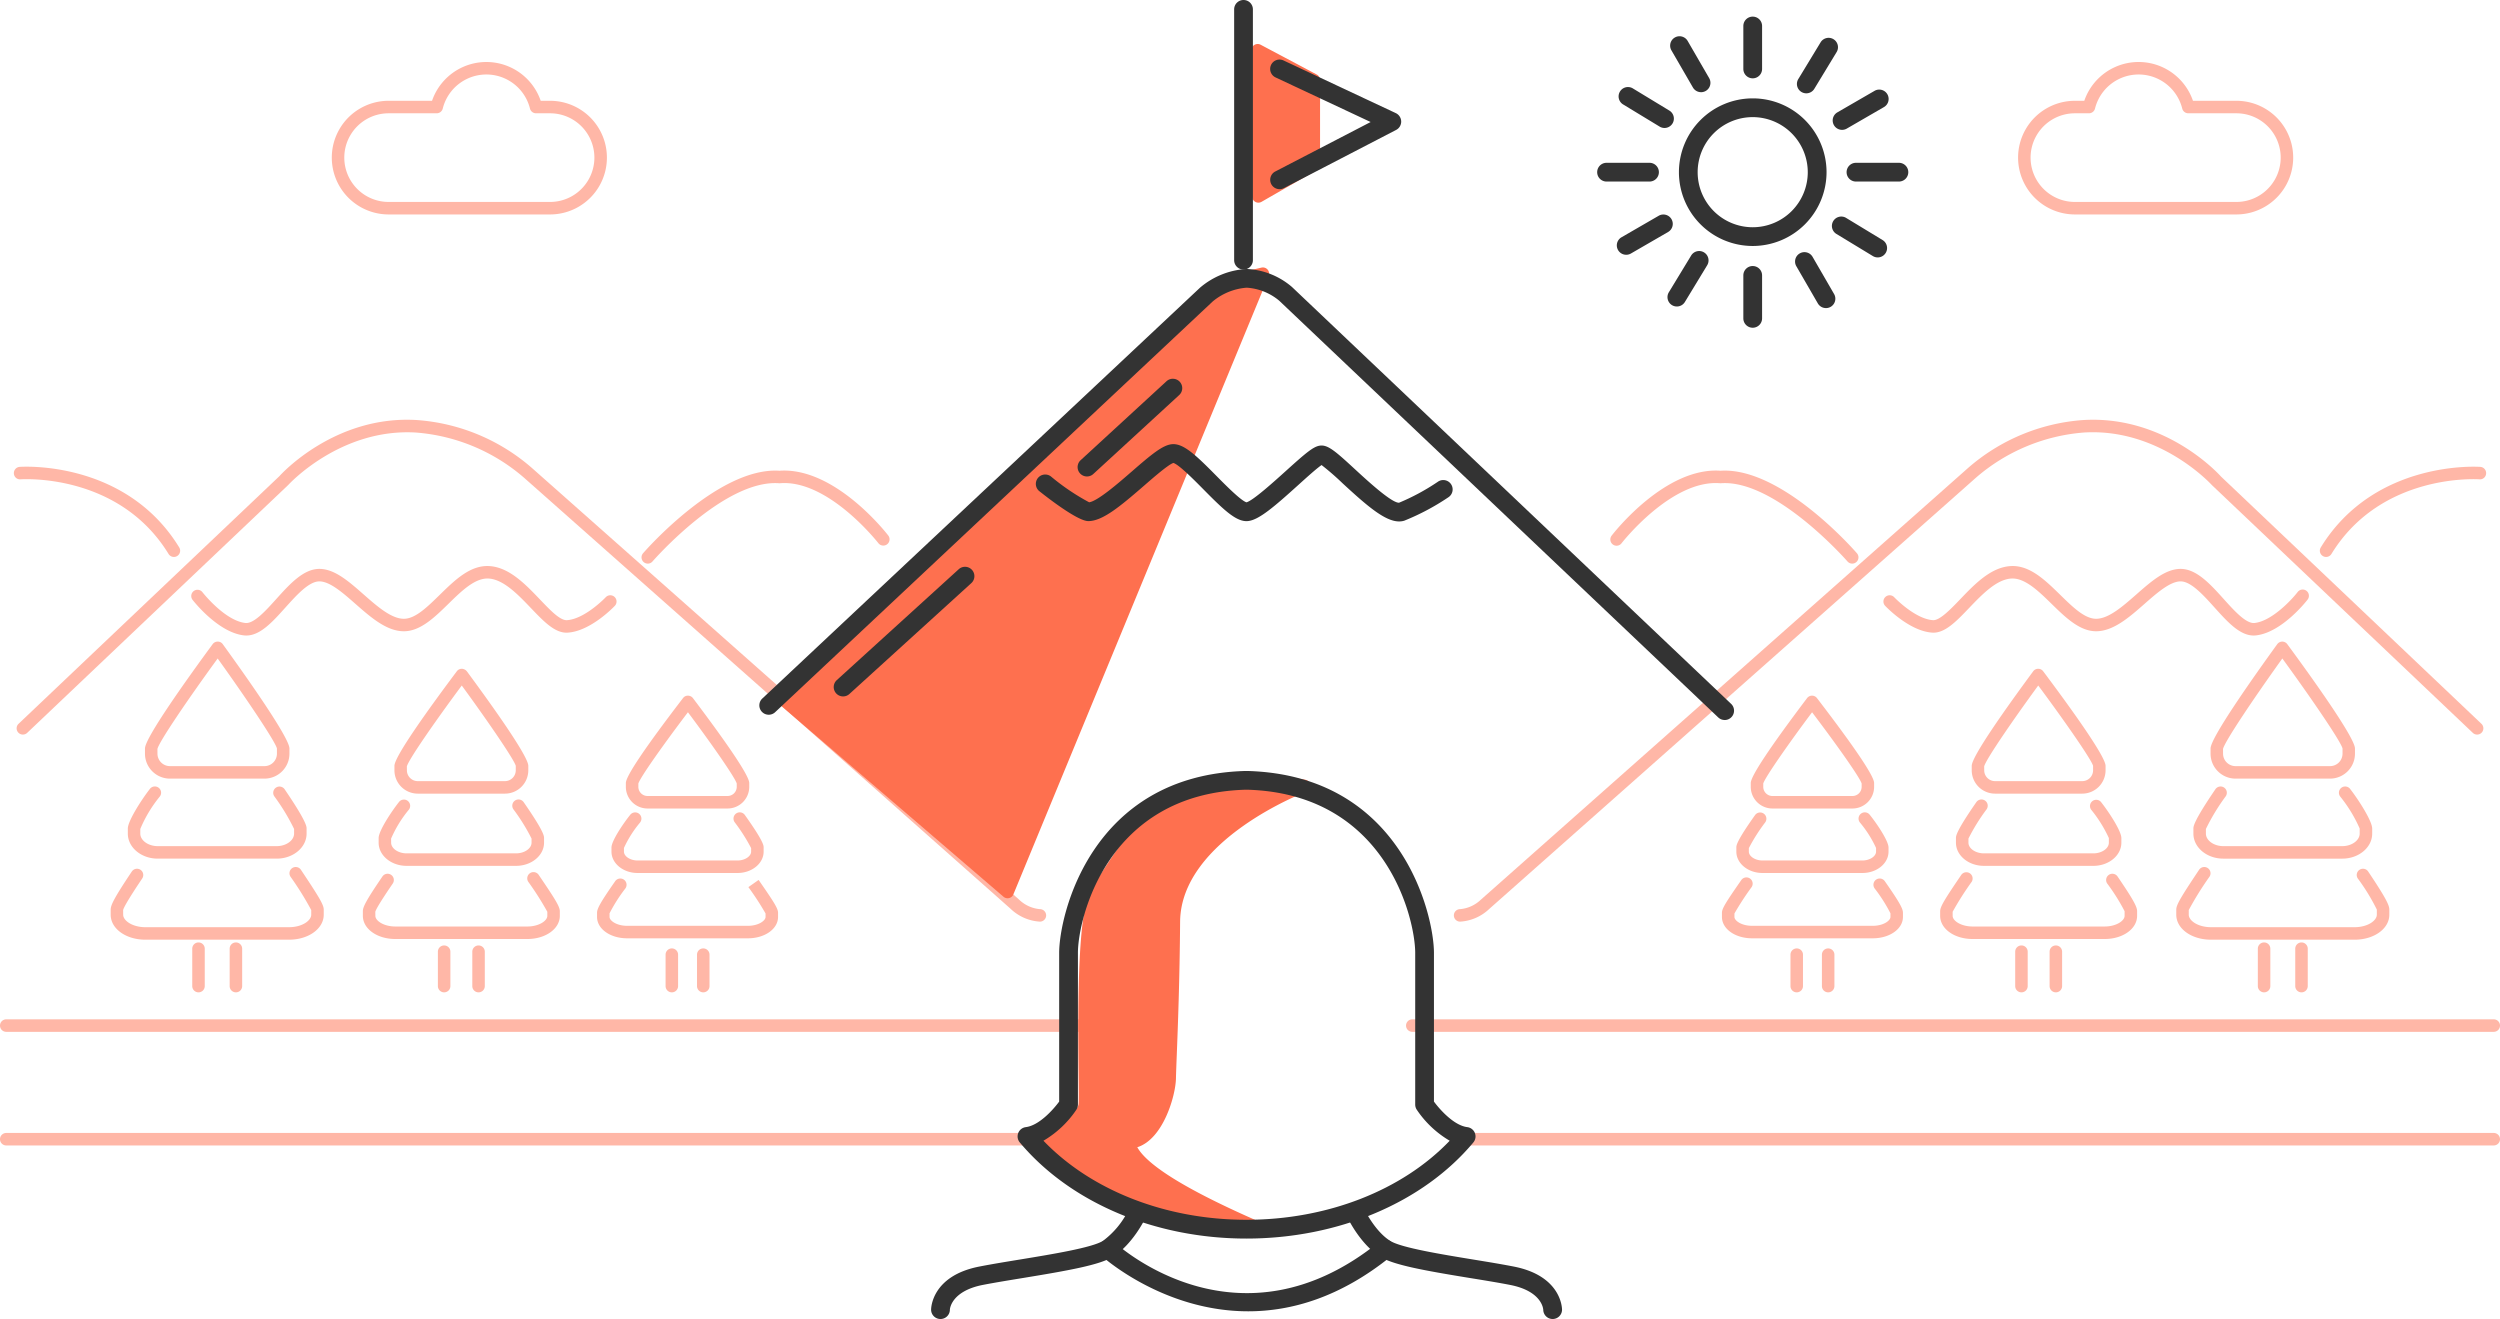 <svg xmlns="http://www.w3.org/2000/svg" width="400" height="211.042" viewBox="0 0 400 211.042">
  <g data-name="Group 6101" transform="translate(0 -9)">
    <g data-name="Group 6100" transform="translate(-10.89 -8.351)">
      <g transform="translate(10.89 27.271)">
        <g data-name="Group 6035">
          <g data-name="Group 6005" transform="translate(0 153.174)">
            <g data-name="Group 6003" transform="translate(0 18.179)">
              <path data-name="Path 6468" d="M177.163,208.956H11.89a1,1,0,0,1,0-2H177.163a1,1,0,0,1,0,2Z" transform="translate(-10.89 -206.956)" fill="#ffb7a7"></path>
            </g>
            <g data-name="Group 6004">
              <path data-name="Path 6469" d="M184.922,190.777H11.89a1,1,0,0,1,0-2H184.922a1,1,0,0,1,0,2Z" transform="translate(-10.89 -188.777)" fill="#ffb7a7"></path>
            </g>
          </g>
          <g data-name="Group 6006" transform="translate(2.661 57.238)">
            <path data-name="Path 6470" d="M177.273,169.938a7.416,7.416,0,0,1-4.7-2.067l-77.77-68.9a29.923,29.923,0,0,0-17.355-7.288c-12.074-.727-20.341,8.28-20.423,8.371L15.239,139.734a1,1,0,1,1-1.377-1.451L55.6,98.656c.3-.343,8.9-9.77,21.976-8.974A31.392,31.392,0,0,1,96.164,97.5l77.782,68.917a5.482,5.482,0,0,0,3.327,1.522,1,1,0,0,1,0,2Z" transform="translate(-13.551 -89.634)" fill="#ffb7a7"></path>
          </g>
          <g data-name="Group 6007" transform="translate(30.593 80.641)">
            <path data-name="Path 6471" d="M50.3,123.177a3.376,3.376,0,0,1-.4-.024c-4.137-.486-8.048-5.489-8.212-5.7a1,1,0,0,1,1.582-1.223c.036.045,3.562,4.55,6.865,4.939,1.354.17,3.265-1.951,4.942-3.814,2.141-2.379,4.354-4.839,6.912-4.839,2.43,0,4.691,1.986,7.084,4.09,2.178,1.913,4.43,3.891,6.44,3.891,1.817,0,3.71-1.849,5.713-3.807,2.456-2.4,4.975-4.892,8.119-4.613,3.1.269,5.668,2.953,7.932,5.321,1.6,1.669,3.2,3.384,4.328,3.323,2.89-.193,6.179-3.643,6.212-3.678a1,1,0,0,1,1.456,1.371c-.156.166-3.859,4.058-7.535,4.3-2.011.141-3.817-1.752-5.906-3.936-2.021-2.112-4.31-4.507-6.661-4.711-2.216-.2-4.412,1.965-6.546,4.051-2.2,2.152-4.48,4.377-7.112,4.377-2.764,0-5.3-2.231-7.759-4.389-2.01-1.766-4.088-3.592-5.765-3.592s-3.664,2.219-5.426,4.176C54.495,120.994,52.53,123.177,50.3,123.177Z" transform="translate(-41.483 -112.054)" fill="#ffb7a7"></path>
          </g>
          <g data-name="Group 6008" transform="translate(53.088)">
            <path data-name="Path 6472" d="M98.9,51.662H73.07a9.092,9.092,0,0,1,0-18.184h6.946a9.192,9.192,0,0,1,17.387,0h1.5a9.092,9.092,0,1,1,0,18.184ZM73.07,35.478a7.092,7.092,0,1,0,0,14.184H98.9a7.092,7.092,0,1,0,0-14.184H96.657a1,1,0,0,1-.97-.757,7.192,7.192,0,0,0-13.956,0,1,1,0,0,1-.969.757Z" transform="translate(-63.978 -27.271)" fill="#ffb7a7"></path>
          </g>
          <g data-name="Group 6009" transform="translate(2.218 64.75)">
            <path data-name="Path 6473" d="M38.716,109.859a1,1,0,0,1-.854-.478C29.872,96.342,14.342,97.43,14.188,97.44a.987.987,0,0,1-1.077-.915,1,1,0,0,1,.914-1.078c.17-.015,16.9-1.218,25.542,12.889a1,1,0,0,1-.33,1.375A.987.987,0,0,1,38.716,109.859Z" transform="translate(-13.108 -95.416)" fill="#ffb7a7"></path>
          </g>
          <g data-name="Group 6010" transform="translate(102.644 65.371)">
            <path data-name="Path 6474" d="M114.534,110.967a1,1,0,0,1-.755-1.655c.492-.566,12.154-13.831,21.813-13.206,8.841-.629,17.075,9.917,17.423,10.369a1,1,0,0,1-1.584,1.221c-.079-.1-8.021-10.229-15.756-9.59a.952.952,0,0,1-.151,0c-8.761-.625-20.121,12.386-20.235,12.517A1,1,0,0,1,114.534,110.967Z" transform="translate(-113.534 -96.079)" fill="#ffb7a7"></path>
          </g>
          <g data-name="Group 6018" transform="translate(17.708 92.734)">
            <g data-name="Group 6014">
              <g data-name="Group 6011" transform="translate(5.487)">
                <path data-name="Path 6475" d="M53.2,150.263H38.085a4,4,0,0,1-4-4v-.818c0-1.709,6.786-11.2,10.832-16.7a1,1,0,0,1,.806-.407.969.969,0,0,1,.81.414c3.984,5.505,10.668,14.993,10.668,16.691v.818A4,4,0,0,1,53.2,150.263Zm-7.484-19.222c-4.688,6.429-9.4,13.345-9.638,14.482l.006.74a2,2,0,0,0,2,2H53.2a2,2,0,0,0,2-2v-.818C54.976,144.387,50.335,137.475,45.717,131.041Z" transform="translate(-34.085 -128.337)" fill="#ffb7a7"></path>
              </g>
              <g data-name="Group 6012" transform="translate(2.744 23.194)">
                <path data-name="Path 6476" d="M55.165,163.065H36.121c-2.636,0-4.779-1.794-4.779-4v-.817c0-1.157,2.045-4.418,3.52-6.327a1,1,0,1,1,1.582,1.223,21.066,21.066,0,0,0-3.107,5.173l0,.748c0,1.084,1.272,2,2.779,2H55.165c1.507,0,2.779-.916,2.779-2v-.749a33.262,33.262,0,0,0-3.165-5.22,1,1,0,0,1,1.653-1.127c3.512,5.153,3.512,5.971,3.512,6.279v.817C59.944,161.271,57.8,163.065,55.165,163.065Zm2.788-4.715Z" transform="translate(-31.342 -151.532)" fill="#ffb7a7"></path>
              </g>
              <g data-name="Group 6013" transform="translate(0 36.053)">
                <path data-name="Path 6477" d="M57.129,176.034H34.157c-3.117,0-5.559-1.757-5.559-4v-.817c0-.692.523-1.823,3.383-6.091a1,1,0,0,1,1.662,1.113c-2.4,3.575-2.982,4.722-3.051,5.054l.006.741c0,.946,1.462,2,3.559,2H57.129c2.1,0,3.559-1.054,3.559-2v-.743a49.914,49.914,0,0,0-3.324-5.346,1,1,0,0,1,1.664-1.109c2.88,4.32,3.66,5.6,3.66,6.381v.817C62.688,174.277,60.246,176.034,57.129,176.034Z" transform="translate(-28.598 -164.39)" fill="#ffb7a7"></path>
              </g>
            </g>
            <g data-name="Group 6017" transform="translate(13.052 48.136)">
              <g data-name="Group 6015">
                <path data-name="Path 6478" d="M42.65,184.459a1,1,0,0,1-1-1v-5.986a1,1,0,0,1,2,0v5.986A1,1,0,0,1,42.65,184.459Z" transform="translate(-41.65 -176.473)" fill="#ffb7a7"></path>
              </g>
              <g data-name="Group 6016" transform="translate(5.986)">
                <path data-name="Path 6479" d="M48.636,184.459a1,1,0,0,1-1-1v-5.986a1,1,0,0,1,2,0v5.986A1,1,0,0,1,48.636,184.459Z" transform="translate(-47.636 -176.473)" fill="#ffb7a7"></path>
              </g>
            </g>
          </g>
          <g data-name="Group 6026" transform="translate(58.058 97.083)">
            <g data-name="Group 6022">
              <g data-name="Group 6019" transform="translate(5.047)">
                <path data-name="Path 6480" d="M91.656,152.665h-13.9A3.738,3.738,0,0,1,74,148.958v-.737c0-1.495,5.429-9.056,9.982-15.135a1,1,0,0,1,.8-.4,1.12,1.12,0,0,1,.805.406c4.485,6.081,9.832,13.642,9.832,15.129v.737A3.738,3.738,0,0,1,91.656,152.665Zm-6.884-17.3c-4.261,5.739-8.541,11.9-8.785,12.95l.008.642a1.736,1.736,0,0,0,1.759,1.707h13.9a1.736,1.736,0,0,0,1.759-1.707v-.737C93.184,147.265,88.971,141.109,84.772,135.366Z" transform="translate(-73.995 -132.686)" fill="#ffb7a7"></path>
              </g>
              <g data-name="Group 6020" transform="translate(2.524 20.93)">
                <path data-name="Path 6481" d="M93.463,164.22H75.947c-2.468,0-4.475-1.663-4.475-3.708v-.738c0-1.116,1.945-4.107,3.26-5.777a1,1,0,0,1,1.571,1.238,19.224,19.224,0,0,0-2.838,4.624l.007.653c0,.926,1.133,1.708,2.475,1.708H93.463c1.342,0,2.475-.782,2.475-1.708v-.658a30.934,30.934,0,0,0-2.892-4.667,1,1,0,1,1,1.642-1.141c3.25,4.678,3.25,5.414,3.25,5.728v.738C97.938,162.557,95.931,164.22,93.463,164.22Zm2.487-4.326Z" transform="translate(-71.472 -153.616)" fill="#ffb7a7"></path>
              </g>
              <g data-name="Group 6021" transform="translate(0 32.534)">
                <path data-name="Path 6482" d="M95.268,175.924H74.142c-2.913,0-5.194-1.629-5.194-3.708v-.737c0-.661.469-1.662,3.131-5.559a1,1,0,1,1,1.652,1.129c-2.177,3.186-2.719,4.219-2.791,4.522l.008.645c0,.806,1.365,1.708,3.194,1.708H95.268c1.829,0,3.194-.9,3.194-1.708v-.651a47.856,47.856,0,0,0-3.039-4.782,1,1,0,0,1,1.654-1.125c2.663,3.918,3.385,5.084,3.385,5.821v.737C100.462,174.295,98.181,175.924,95.268,175.924Z" transform="translate(-68.948 -165.22)" fill="#ffb7a7"></path>
              </g>
            </g>
            <g data-name="Group 6025" transform="translate(12.004 44.268)">
              <g data-name="Group 6023">
                <path data-name="Path 6483" d="M81.952,184.459a1,1,0,0,1-1-1v-5.505a1,1,0,1,1,2,0v5.505A1,1,0,0,1,81.952,184.459Z" transform="translate(-80.952 -176.954)" fill="#ffb7a7"></path>
              </g>
              <g data-name="Group 6024" transform="translate(5.506)">
                <path data-name="Path 6484" d="M87.458,184.459a1,1,0,0,1-1-1v-5.505a1,1,0,1,1,2,0v5.505A1,1,0,0,1,87.458,184.459Z" transform="translate(-86.458 -176.954)" fill="#ffb7a7"></path>
              </g>
            </g>
          </g>
          <g data-name="Group 6034" transform="translate(95.527 101.386)">
            <g data-name="Group 6030">
              <g data-name="Group 6027" transform="translate(4.61)">
                <path data-name="Path 6485" d="M127.248,155.044h-12.7a3.474,3.474,0,0,1-3.521-3.417v-.658c0-1.1,3.076-5.672,9.144-13.588a.948.948,0,0,1,.8-.392,1,1,0,0,1,.794.4c5.975,7.919,9.005,12.489,9.005,13.582v.658A3.474,3.474,0,0,1,127.248,155.044Zm-14.221-4v.581a1.473,1.473,0,0,0,1.521,1.417h12.7a1.473,1.473,0,0,0,1.52-1.417v-.583c-.328-1.051-4.073-6.4-7.809-11.4C117.167,144.642,113.364,149.988,113.027,151.046Zm-.011.039Zm15.763,0Z" transform="translate(-111.027 -136.989)" fill="#ffb7a7"></path>
              </g>
              <g data-name="Group 6028" transform="translate(2.306 18.69)">
                <path data-name="Path 6486" d="M128.9,165.361h-16c-2.3,0-4.174-1.533-4.174-3.417v-.659c0-1.028,1.792-3.73,3-5.233a1,1,0,1,1,1.556,1.256,17.879,17.879,0,0,0-2.56,4.046v.59c0,.755,1.016,1.417,2.174,1.417h16c1.159,0,2.175-.662,2.175-1.417v-.564a28.846,28.846,0,0,0-2.62-4.12,1,1,0,1,1,1.629-1.159c2.991,4.2,2.991,4.866,2.991,5.184v.659C133.073,163.828,131.2,165.361,128.9,165.361Zm2.19-3.936Z" transform="translate(-108.723 -155.679)" fill="#ffb7a7"></path>
              </g>
              <g data-name="Group 6029" transform="translate(0 29.288)">
                <path data-name="Path 6487" d="M130.548,175.813h-19.3c-2.709,0-4.831-1.5-4.831-3.417v-.66c0-.628.416-1.5,2.882-5.032a1,1,0,1,1,1.638,1.145,25.51,25.51,0,0,0-2.52,3.964v.583c0,.578,1.1,1.417,2.831,1.417h19.3c1.728,0,2.831-.839,2.831-1.417v-.558a44.4,44.4,0,0,0-2.748-4.217l1.636-1.15c2.488,3.583,3.112,4.574,3.112,5.265v.66C135.379,174.312,133.257,175.813,130.548,175.813Zm2.848-3.924Zm-24.99-.038Z" transform="translate(-106.417 -166.276)" fill="#ffb7a7"></path>
              </g>
            </g>
            <g data-name="Group 6033" transform="translate(10.967 40.441)">
              <g data-name="Group 6031">
                <path data-name="Path 6488" d="M118.384,184.459a1,1,0,0,1-1-1V178.43a1,1,0,0,1,2,0v5.029A1,1,0,0,1,118.384,184.459Z" transform="translate(-117.384 -177.43)" fill="#ffb7a7"></path>
              </g>
              <g data-name="Group 6032" transform="translate(5.028)">
                <path data-name="Path 6489" d="M123.412,184.459a1,1,0,0,1-1-1V178.43a1,1,0,0,1,2,0v5.029A1,1,0,0,1,123.412,184.459Z" transform="translate(-122.412 -177.43)" fill="#ffb7a7"></path>
              </g>
            </g>
          </g>
        </g>
        <g data-name="Group 6068" transform="translate(224.967)">
          <g data-name="Group 6038" transform="translate(0 153.174)">
            <g data-name="Group 6036" transform="translate(7.76 18.179)">
              <path data-name="Path 6490" d="M425.682,208.956H260.409a1,1,0,0,1,0-2H425.682a1,1,0,0,1,0,2Z" transform="translate(-259.409 -206.956)" fill="#ffb7a7"></path>
            </g>
            <g data-name="Group 6037">
              <path data-name="Path 6491" d="M425.682,190.777H252.649a1,1,0,0,1,0-2H425.682a1,1,0,0,1,0,2Z" transform="translate(-251.649 -188.777)" fill="#ffb7a7"></path>
            </g>
          </g>
          <g data-name="Group 6039" transform="translate(7.649 57.238)">
            <path data-name="Path 6492" d="M260.3,169.938a1,1,0,0,1,0-2,5.461,5.461,0,0,0,3.284-1.481L341.44,97.469A31.384,31.384,0,0,1,360,89.682c13.106-.795,21.675,8.631,22.033,9.032l41.677,39.569a1,1,0,1,1-1.377,1.451L380.6,100.106c-.139-.148-8.393-9.166-20.479-8.428A29.91,29.91,0,0,0,342.8,98.937l-77.846,68.975A7.378,7.378,0,0,1,260.3,169.938Z" transform="translate(-259.298 -89.634)" fill="#ffb7a7"></path>
          </g>
          <g data-name="Group 6040" transform="translate(76.375 80.641)">
            <path data-name="Path 6493" d="M387.269,123.177c-2.227,0-4.192-2.183-6.265-4.487-1.762-1.958-3.759-4.176-5.425-4.176s-3.755,1.826-5.765,3.592c-2.456,2.158-5,4.389-7.758,4.389-2.633,0-4.911-2.225-7.113-4.377-2.133-2.086-4.345-4.246-6.546-4.051-2.351.2-4.64,2.6-6.661,4.71-2.089,2.185-3.914,4.078-5.907,3.937-3.676-.244-7.378-4.136-7.534-4.3a1,1,0,0,1,1.456-1.371c.033.035,3.322,3.485,6.211,3.678,1.059.057,2.732-1.654,4.329-3.324,2.265-2.367,4.831-5.051,7.933-5.32,3.131-.279,5.661,2.212,8.118,4.613,2,1.958,3.9,3.807,5.714,3.807,2.008,0,4.26-1.978,6.438-3.891,2.394-2.1,4.655-4.09,7.085-4.09,2.557,0,4.771,2.46,6.911,4.838,1.678,1.864,3.589,3.987,4.944,3.815,2.749-.323,5.886-3.675,6.863-4.938a1,1,0,1,1,1.582,1.222c-.164.213-4.073,5.216-8.211,5.7A3.363,3.363,0,0,1,387.269,123.177Z" transform="translate(-328.024 -112.054)" fill="#ffb7a7"></path>
          </g>
          <g data-name="Group 6041" transform="translate(97.927)">
            <path data-name="Path 6494" d="M384.5,51.662H358.668a9.092,9.092,0,1,1,0-18.184h1.5a9.192,9.192,0,0,1,17.388,0H384.5a9.092,9.092,0,1,1,0,18.184ZM358.668,35.478a7.092,7.092,0,1,0,0,14.184H384.5a7.092,7.092,0,1,0,0-14.184h-7.692a1,1,0,0,1-.969-.757,7.192,7.192,0,0,0-13.956,0,1,1,0,0,1-.97.757Z" transform="translate(-349.576 -27.271)" fill="#ffb7a7"></path>
          </g>
          <g data-name="Group 6042" transform="translate(146.208 64.751)">
            <path data-name="Path 6495" d="M398.856,109.859a.987.987,0,0,1-.521-.148,1,1,0,0,1-.33-1.375c8.644-14.1,25.374-12.9,25.542-12.889a1,1,0,0,1,.914,1.078.988.988,0,0,1-1.077.915c-.154-.011-15.684-1.1-23.674,11.941A1,1,0,0,1,398.856,109.859Z" transform="translate(-397.857 -95.417)" fill="#ffb7a7"></path>
          </g>
          <g data-name="Group 6043" transform="translate(32.701 65.37)">
            <path data-name="Path 6496" d="M323.038,110.967a1,1,0,0,1-.755-.343c-.114-.132-11.534-13.137-20.235-12.518a.952.952,0,0,1-.151,0c-7.754-.631-15.677,9.487-15.755,9.589a1,1,0,1,1-1.584-1.22c.347-.452,8.582-11,17.422-10.369,9.7-.618,21.321,12.64,21.813,13.206a1,1,0,0,1-.755,1.655Z" transform="translate(-284.35 -96.079)" fill="#ffb7a7"></path>
          </g>
          <g data-name="Group 6051" transform="translate(123.235 92.737)">
            <g data-name="Group 6047">
              <g data-name="Group 6044" transform="translate(5.487)">
                <path data-name="Path 6497" d="M399.487,150.263H384.371a4,4,0,0,1-4-4v-.818c0-1.7,6.685-11.186,10.668-16.691a1,1,0,0,1,.807-.414h0a1,1,0,0,1,.8.407c4.046,5.5,10.832,14.989,10.832,16.7v.818A4,4,0,0,1,399.487,150.263Zm-7.632-19.222c-4.618,6.434-9.258,13.35-9.49,14.481l.006.741a2,2,0,0,0,2,2h15.116a2,2,0,0,0,2-2v-.818C401.256,144.382,396.543,137.47,391.855,131.041Z" transform="translate(-380.371 -128.34)" fill="#ffb7a7"></path>
              </g>
              <g data-name="Group 6045" transform="translate(2.743 23.192)">
                <path data-name="Path 6498" d="M401.451,163.065H382.407c-2.636,0-4.78-1.794-4.78-4v-.817c0-.309,0-1.127,3.514-6.279a1,1,0,1,1,1.652,1.127,33.211,33.211,0,0,0-3.166,5.22v.749c0,1.084,1.273,2,2.78,2h19.044c1.507,0,2.779-.916,2.779-2v-.817a22.4,22.4,0,0,0-3.1-5.1,1,1,0,1,1,1.582-1.223c1.475,1.909,3.52,5.17,3.52,6.327v.817C406.23,161.271,404.087,163.065,401.451,163.065Zm-21.833-4.715Z" transform="translate(-377.627 -151.532)" fill="#ffb7a7"></path>
              </g>
              <g data-name="Group 6046" transform="translate(0 36.05)">
                <path data-name="Path 6499" d="M403.415,176.034H380.443c-3.117,0-5.559-1.757-5.559-4v-.817c0-.78.78-2.061,3.66-6.381a1,1,0,0,1,1.664,1.109,50.248,50.248,0,0,0-3.324,5.346v.743c0,.946,1.462,2,3.559,2h22.972c2.1,0,3.56-1.054,3.56-2v-.817a32.392,32.392,0,0,0-3.046-4.978,1,1,0,0,1,1.662-1.113c2.86,4.27,3.384,5.4,3.384,6.091v.817C408.975,174.277,406.532,176.034,403.415,176.034Z" transform="translate(-374.884 -164.39)" fill="#ffb7a7"></path>
              </g>
            </g>
            <g data-name="Group 6050" transform="translate(13.052 48.133)">
              <g data-name="Group 6048" transform="translate(5.986)">
                <path data-name="Path 6500" d="M394.922,184.459a1,1,0,0,1-1-1v-5.986a1,1,0,0,1,2,0v5.986A1,1,0,0,1,394.922,184.459Z" transform="translate(-393.922 -176.473)" fill="#ffb7a7"></path>
              </g>
              <g data-name="Group 6049">
                <path data-name="Path 6501" d="M388.936,184.459a1,1,0,0,1-1-1v-5.986a1,1,0,0,1,2,0v5.986A1,1,0,0,1,388.936,184.459Z" transform="translate(-387.936 -176.473)" fill="#ffb7a7"></path>
              </g>
            </g>
          </g>
          <g data-name="Group 6059" transform="translate(85.461 97.083)">
            <g data-name="Group 6055">
              <g data-name="Group 6052" transform="translate(5.046)">
                <path data-name="Path 6502" d="M359.818,152.665h-13.9a3.738,3.738,0,0,1-3.76-3.707v-.737c0-1.487,5.348-9.048,9.833-15.129a1,1,0,0,1,.8-.406h0a1,1,0,0,1,.8.4c4.553,6.079,9.982,13.64,9.982,15.135v.737A3.737,3.737,0,0,1,359.818,152.665Zm-7.018-17.3c-4.2,5.743-8.413,11.9-8.652,12.948l.008.644a1.736,1.736,0,0,0,1.76,1.707h13.9a1.736,1.736,0,0,0,1.759-1.707v-.737C361.341,147.262,357.061,141.1,352.8,135.366Z" transform="translate(-342.156 -132.686)" fill="#ffb7a7"></path>
              </g>
              <g data-name="Group 6053" transform="translate(2.524 20.929)">
                <path data-name="Path 6503" d="M361.624,164.22H344.109c-2.467,0-4.475-1.663-4.475-3.708v-.738c0-.314,0-1.05,3.25-5.728a1,1,0,1,1,1.642,1.141,31.032,31.032,0,0,0-2.892,4.667v.658c0,.926,1.134,1.708,2.475,1.708h17.515c1.343,0,2.477-.782,2.477-1.708v-.738a21.066,21.066,0,0,0-2.832-4.539A1,1,0,0,1,362.84,154c1.315,1.67,3.261,4.661,3.261,5.777v.738C366.1,162.557,364.093,164.22,361.624,164.22Zm-20-4.326Z" transform="translate(-339.634 -153.615)" fill="#ffb7a7"></path>
              </g>
              <g data-name="Group 6054" transform="translate(0 32.535)">
                <path data-name="Path 6504" d="M363.431,175.924H342.3c-2.912,0-5.194-1.629-5.194-3.708v-.737c0-.736.721-1.9,3.384-5.82a1,1,0,0,1,1.654,1.123,48.071,48.071,0,0,0-3.038,4.783v.651c0,.806,1.366,1.708,3.194,1.708h21.127c1.827,0,3.192-.9,3.192-1.708v-.737a31.784,31.784,0,0,0-2.782-4.43,1,1,0,1,1,1.652-1.129c2.661,3.9,3.13,4.9,3.13,5.559v.737C368.623,174.295,366.342,175.924,363.431,175.924ZM339.1,171.608Z" transform="translate(-337.11 -165.221)" fill="#ffb7a7"></path>
              </g>
            </g>
            <g data-name="Group 6058" transform="translate(12.004 44.268)">
              <g data-name="Group 6056" transform="translate(5.505)">
                <path data-name="Path 6505" d="M355.619,184.459a1,1,0,0,1-1-1v-5.505a1,1,0,1,1,2,0v5.505A1,1,0,0,1,355.619,184.459Z" transform="translate(-354.619 -176.954)" fill="#ffb7a7"></path>
              </g>
              <g data-name="Group 6057">
                <path data-name="Path 6506" d="M350.114,184.459a1,1,0,0,1-1-1v-5.505a1,1,0,1,1,2,0v5.505A1,1,0,0,1,350.114,184.459Z" transform="translate(-349.114 -176.954)" fill="#ffb7a7"></path>
              </g>
            </g>
          </g>
          <g data-name="Group 6067" transform="translate(50.544 101.386)">
            <g data-name="Group 6063">
              <g data-name="Group 6060" transform="translate(4.611)">
                <path data-name="Path 6507" d="M323.024,155.044h-12.7a3.474,3.474,0,0,1-3.52-3.417v-.658c0-1.093,3.03-5.663,9.006-13.582a1,1,0,0,1,.793-.4h0a1,1,0,0,1,.794.392c6.068,7.916,9.144,12.488,9.144,13.588v.658A3.474,3.474,0,0,1,323.024,155.044Zm-14.22-4v.583a1.473,1.473,0,0,0,1.52,1.417h12.7a1.473,1.473,0,0,0,1.521-1.417v-.581c-.337-1.058-4.14-6.4-7.932-11.4C312.877,144.646,309.132,149.993,308.8,151.044Zm15.753.041Zm-15.764,0Z" transform="translate(-306.804 -136.989)" fill="#ffb7a7"></path>
              </g>
              <g data-name="Group 6061" transform="translate(2.305 18.689)">
                <path data-name="Path 6508" d="M324.674,165.361h-16c-2.3,0-4.176-1.533-4.176-3.417v-.659c0-.317,0-.977,2.99-5.184a1,1,0,1,1,1.631,1.158,28.519,28.519,0,0,0-2.621,4.121v.564c0,.755,1.017,1.417,2.176,1.417h16c1.159,0,2.176-.662,2.176-1.417v-.59a17.964,17.964,0,0,0-2.561-4.047,1,1,0,1,1,1.557-1.254c1.212,1.5,3,4.206,3,5.232v.659C328.85,163.828,326.977,165.361,324.674,165.361Zm-18.191-3.936Zm20.375-.037h0Z" transform="translate(-304.498 -155.678)" fill="#ffb7a7"></path>
              </g>
              <g data-name="Group 6062" transform="translate(0 29.051)">
                <path data-name="Path 6509" d="M326.324,175.813h-19.3c-2.709,0-4.831-1.5-4.831-3.417v-.66c0-.694.626-1.687,3.113-5.265a1,1,0,0,1,1.642,1.14,44.924,44.924,0,0,0-2.755,4.227v.558c0,.578,1.1,1.417,2.831,1.417h19.3c1.728,0,2.83-.839,2.83-1.417v-.583a25.055,25.055,0,0,0-2.519-3.964,1,1,0,1,1,1.638-1.145c2.451,3.505,2.881,4.416,2.881,5.032v.66C331.154,174.312,329.032,175.813,326.324,175.813Zm-22.148-3.925Zm24.989-.038h0Z" transform="translate(-302.193 -166.04)" fill="#ffb7a7"></path>
              </g>
            </g>
            <g data-name="Group 6066" transform="translate(10.966 40.441)">
              <g data-name="Group 6064" transform="translate(5.029)">
                <path data-name="Path 6510" d="M319.188,184.459a1,1,0,0,1-1-1V178.43a1,1,0,0,1,2,0v5.029A1,1,0,0,1,319.188,184.459Z" transform="translate(-318.188 -177.43)" fill="#ffb7a7"></path>
              </g>
              <g data-name="Group 6065">
                <path data-name="Path 6511" d="M314.159,184.459a1,1,0,0,1-1-1V178.43a1,1,0,0,1,2,0v5.029A1,1,0,0,1,314.159,184.459Z" transform="translate(-313.159 -177.43)" fill="#ffb7a7"></path>
              </g>
            </g>
          </g>
        </g>
      </g>
      <g transform="translate(135.467 24.391)">
        <g data-name="Group 6069">
          <path data-name="Path 6512" d="M219.991,63.816a1,1,0,0,0-.99-.325l-3.547.831a1.009,1.009,0,0,0-.451.24l-72.938,67.505a1,1,0,0,0,.029,1.494l35.636,30.593a1,1,0,0,0,.652.242.969.969,0,0,0,.232-.028,1,1,0,0,0,.692-.591l40.847-98.931A1,1,0,0,0,219.991,63.816Z" transform="translate(-141.745 -27.713)" fill="#fe704f"></path>
          <path data-name="Path 6513" d="M227.846,29.274l-8.979-4.767a1,1,0,0,0-1.469.889l.111,23.389a1,1,0,0,0,1.5.861l8.868-5.1a1,1,0,0,0,.5-.866V30.157A1,1,0,0,0,227.846,29.274Z" transform="translate(-141.745 -24.391)" fill="#fe704f"></path>
          <path data-name="Path 6514" d="M226,150.438c-.371-.063-9.175-1.567-16.715.5-8.618,3.3-11.453,7.636-16.15,14.814l-1.259,1.918c-2.228,3.375-2.271,17.122-2.136,29.743.027,2.452.047,4.389,0,4.913-.12,1.316-3.381,3.328-5.547,4.274a1,1,0,0,0-.3,1.629c.35.346,8.666,8.511,14.526,10.8,5.329,2.084,18.545,4.3,20.353,4.3a.863.863,0,0,0,.159-.011,1.009,1.009,0,0,0,.8-.875c.085-.766-.169-.879-2.141-1.753-10.671-4.727-16.865-8.572-18.457-11.45,4.152-1.307,6.136-8.236,6.188-11.02.015-.8.065-2.067.13-3.745.172-4.414.46-11.8.535-21.317.1-13.139,19.99-20.722,20.19-20.8a1,1,0,0,0-.177-1.922Z" transform="translate(-141.745 -32.723)" fill="#fe704f"></path>
        </g>
      </g>
      <g transform="translate(132.369 17.351)">
        <g data-name="Group 6099">
          <g data-name="Group 6070" transform="translate(0 43.031)">
            <path data-name="Path 6515" d="M295.714,135.133a1.5,1.5,0,0,1-1.032-.412L224.443,68.047h0a8.98,8.98,0,0,0-5.214-2.083,9.619,9.619,0,0,0-5.438,2.21L143.771,133.9a1.5,1.5,0,0,1-2.052-2.188l70.058-65.757a12.581,12.581,0,0,1,7.452-2.987,11.935,11.935,0,0,1,7.253,2.883l70.264,66.7a1.5,1.5,0,0,1-1.032,2.588Z" transform="translate(-141.245 -62.964)" fill="#333"></path>
          </g>
          <g data-name="Group 6071" transform="translate(75.985)">
            <path data-name="Path 6516" d="M218.73,60.478a1.5,1.5,0,0,1-1.5-1.5V18.851a1.5,1.5,0,0,1,3,0V58.978A1.5,1.5,0,0,1,218.73,60.478Z" transform="translate(-217.23 -17.351)" fill="#333"></path>
          </g>
          <g data-name="Group 6072" transform="translate(81.75 9.532)">
            <path data-name="Path 6517" d="M224.5,47.62a1.5,1.5,0,0,1-.691-2.832l15.258-7.913-15.205-7.133a1.5,1.5,0,1,1,1.274-2.716l17.957,8.424a1.5,1.5,0,0,1,.054,2.69l-17.958,9.311A1.5,1.5,0,0,1,224.5,47.62Z" transform="translate(-222.995 -26.883)" fill="#333"></path>
          </g>
          <g data-name="Group 6073" transform="translate(147.15 15.74)">
            <path data-name="Path 6518" d="M300.2,56.708A11.809,11.809,0,1,1,312.013,44.9,11.822,11.822,0,0,1,300.2,56.708Zm0-20.617a8.809,8.809,0,1,0,8.809,8.809A8.819,8.819,0,0,0,300.2,36.091Z" transform="translate(-288.395 -33.091)" fill="#333"></path>
          </g>
          <g data-name="Group 6089" transform="translate(134.07 2.66)">
            <g data-name="Group 6078">
              <g data-name="Group 6074" transform="translate(23.389)">
                <path data-name="Path 6519" d="M300.2,29.884a1.5,1.5,0,0,1-1.5-1.5V21.511a1.5,1.5,0,0,1,3,0v6.873A1.5,1.5,0,0,1,300.2,29.884Z" transform="translate(-298.704 -20.011)" fill="#333"></path>
              </g>
              <g data-name="Group 6075" transform="translate(23.389 39.905)">
                <path data-name="Path 6520" d="M300.2,69.789a1.5,1.5,0,0,1-1.5-1.5V61.416a1.5,1.5,0,0,1,3,0v6.873A1.5,1.5,0,0,1,300.2,69.789Z" transform="translate(-298.704 -59.916)" fill="#333"></path>
              </g>
              <g data-name="Group 6076" transform="translate(0 23.389)">
                <path data-name="Path 6521" d="M283.688,46.4h-6.873a1.5,1.5,0,0,1,0-3h6.873a1.5,1.5,0,0,1,0,3Z" transform="translate(-275.315 -43.4)" fill="#333"></path>
              </g>
              <g data-name="Group 6077" transform="translate(39.906 23.389)">
                <path data-name="Path 6522" d="M323.593,46.4h-6.872a1.5,1.5,0,0,1,0-3h6.872a1.5,1.5,0,0,1,0,3Z" transform="translate(-315.221 -43.4)" fill="#333"></path>
              </g>
            </g>
            <g data-name="Group 6083" transform="translate(3.145 3.145)">
              <g data-name="Group 6079" transform="translate(34.54 8.53)">
                <path data-name="Path 6523" d="M314.5,38.128a1.5,1.5,0,0,1-.752-2.8l5.948-3.442a1.5,1.5,0,0,1,1.5,2.6l-5.948,3.442A1.491,1.491,0,0,1,314.5,38.128Z" transform="translate(-313 -31.686)" fill="#333"></path>
              </g>
              <g data-name="Group 6080" transform="translate(0 28.515)">
                <path data-name="Path 6524" d="M279.961,58.114a1.5,1.5,0,0,1-.752-2.8l5.949-3.441a1.5,1.5,0,1,1,1.5,2.6l-5.949,3.442A1.491,1.491,0,0,1,279.961,58.114Z" transform="translate(-278.46 -51.671)" fill="#333"></path>
              </g>
              <g data-name="Group 6081" transform="translate(8.53)">
                <path data-name="Path 6525" d="M291.934,32.1a1.5,1.5,0,0,1-1.3-.749l-3.443-5.949a1.5,1.5,0,1,1,2.6-1.5l3.442,5.949a1.5,1.5,0,0,1-1.3,2.252Z" transform="translate(-286.99 -23.156)" fill="#333"></path>
              </g>
              <g data-name="Group 6082" transform="translate(28.517 34.539)">
                <path data-name="Path 6526" d="M311.919,66.645a1.5,1.5,0,0,1-1.3-.75l-3.441-5.949a1.5,1.5,0,0,1,2.6-1.5l3.442,5.949a1.5,1.5,0,0,1-1.3,2.252Z" transform="translate(-306.977 -57.695)" fill="#333"></path>
              </g>
            </g>
            <g data-name="Group 6088" transform="translate(3.398 3.397)">
              <g data-name="Group 6084" transform="translate(28.564)">
                <path data-name="Path 6527" d="M308.776,32.283A1.5,1.5,0,0,1,307.495,30l3.566-5.874a1.5,1.5,0,1,1,2.565,1.557l-3.566,5.874A1.5,1.5,0,0,1,308.776,32.283Z" transform="translate(-307.277 -23.408)" fill="#333"></path>
              </g>
              <g data-name="Group 6085" transform="translate(7.851 34.109)">
                <path data-name="Path 6528" d="M288.063,66.392a1.5,1.5,0,0,1-1.281-2.279l3.568-5.875a1.5,1.5,0,0,1,2.564,1.558l-3.567,5.874A1.5,1.5,0,0,1,288.063,66.392Z" transform="translate(-286.564 -57.518)" fill="#333"></path>
              </g>
              <g data-name="Group 6086" transform="translate(0 7.852)">
                <path data-name="Path 6529" d="M286.086,37.827a1.487,1.487,0,0,1-.777-.218l-5.874-3.567a1.5,1.5,0,0,1,1.556-2.564l5.874,3.567a1.5,1.5,0,0,1-.779,2.782Z" transform="translate(-278.713 -31.26)" fill="#333"></path>
              </g>
              <g data-name="Group 6087" transform="translate(34.108 28.564)">
                <path data-name="Path 6530" d="M320.2,58.54a1.5,1.5,0,0,1-.777-.218l-5.875-3.567A1.5,1.5,0,0,1,315.1,52.19l5.875,3.567a1.5,1.5,0,0,1-.78,2.783Z" transform="translate(-312.821 -51.973)" fill="#333"></path>
              </g>
            </g>
          </g>
          <g data-name="Group 6090" transform="translate(11.916 90.693)">
            <path data-name="Path 6531" d="M154.661,132.75a1.5,1.5,0,0,1-1.009-2.61L173.161,112.4a1.5,1.5,0,0,1,2.018,2.22L155.67,132.36A1.5,1.5,0,0,1,154.661,132.75Z" transform="translate(-153.161 -112.015)" fill="#333"></path>
          </g>
          <g data-name="Group 6091" transform="translate(50.934 60.599)">
            <path data-name="Path 6532" d="M193.679,96.17a1.5,1.5,0,0,1-1.016-2.6l13.745-12.637a1.5,1.5,0,0,1,2.031,2.209L194.694,95.775A1.493,1.493,0,0,1,193.679,96.17Z" transform="translate(-192.179 -80.534)" fill="#333"></path>
          </g>
          <g data-name="Group 6092" transform="translate(44.283 71.062)">
            <path data-name="Path 6533" d="M243.624,103.762c-2.245,0-5.111-2.474-9.041-6.1a42.277,42.277,0,0,0-3.365-2.922c-.794.539-2.458,2.045-3.719,3.185-3.858,3.489-6.327,5.619-8.076,5.778-1.812.17-3.806-1.729-7.133-5.1-1.464-1.481-3.893-3.937-4.781-4.2-.78.235-3.131,2.28-4.7,3.642-3.933,3.421-6.678,5.663-8.91,5.663a1.511,1.511,0,0,1-.212-.015c-1.762-.252-5.9-3.4-7.59-4.743a1.5,1.5,0,1,1,1.861-2.352,35.964,35.964,0,0,0,6.072,4.1c1.373-.188,4.761-3.134,6.812-4.917,3.111-2.706,4.944-4.243,6.445-4.379,1.821-.163,3.808,1.729,7.135,5.1,1.465,1.481,3.9,3.94,4.782,4.2,1.063-.284,4.448-3.345,6.281-5,3.2-2.892,4.41-3.918,5.448-4.066,1.268-.186,2.452.841,5.683,3.824,1.886,1.74,5.826,5.372,7,5.306a35.026,35.026,0,0,0,6.208-3.353,1.5,1.5,0,1,1,1.656,2.5,37.794,37.794,0,0,1-7.037,3.731A2.784,2.784,0,0,1,243.624,103.762Zm-24.363-3.046Zm12.257-6.152-24.068-.175Z" transform="translate(-185.528 -91.393)" fill="#333"></path>
          </g>
          <g data-name="Group 6098" transform="translate(27.498 123.354)">
            <g data-name="Group 6093" transform="translate(13.839)">
              <path data-name="Path 6534" d="M219.176,223.853c-14.618,0-28.164-5.747-36.243-15.376a1.5,1.5,0,0,1,.963-2.453c2.122-.265,4.371-2.775,5.337-4.086V178.146c0-5.979,5.064-28.439,29.837-29.108h.252c24.814.67,29.877,23.13,29.877,29.109v23.792c.967,1.311,3.215,3.821,5.337,4.086a1.5,1.5,0,0,1,.965,2.451c-8.035,9.615-21.6,15.364-36.272,15.378ZM186.718,208.2c7.636,7.958,19.585,12.649,32.458,12.649h.051c12.926-.013,24.887-4.705,32.491-12.648a16.285,16.285,0,0,1-5.267-4.96,1.5,1.5,0,0,1-.252-.832V178.146c0-5.362-4.568-25.5-26.917-26.11h-.172c-22.308.6-26.877,20.747-26.877,26.109v24.267a1.5,1.5,0,0,1-.252.832A16.29,16.29,0,0,1,186.718,208.2Zm60.981-5.791h0Z" transform="translate(-182.582 -149.037)" fill="#333"></path>
            </g>
            <g data-name="Group 6096" transform="translate(0 69.39)">
              <g data-name="Group 6094" transform="translate(0 0.001)">
                <path data-name="Path 6535" d="M170.243,236.725a1.5,1.5,0,0,1-1.5-1.5c0-.22.088-5.4,7.7-6.89,1.894-.372,4.119-.736,6.474-1.123,5.147-.843,11.553-1.893,13.31-2.983a13.5,13.5,0,0,0,4.093-4.949,1.5,1.5,0,0,1,2.707,1.295c-.083.172-2.055,4.243-5.219,6.2-2.107,1.307-7.072,2.192-14.406,3.394-2.332.382-4.534.743-6.38,1.1-5.13,1.009-5.274,3.917-5.274,3.947A1.5,1.5,0,0,1,170.243,236.725Z" transform="translate(-168.743 -218.428)" fill="#333"></path>
              </g>
              <g data-name="Group 6095" transform="translate(66.52)">
                <path data-name="Path 6536" d="M268.188,236.725a1.5,1.5,0,0,1-1.5-1.473c-.008-.173-.24-2.984-5.273-3.974-1.847-.363-4.05-.723-6.382-1.1-7.333-1.2-12.3-2.087-14.4-3.4-3.163-1.96-5.136-6.031-5.219-6.2a1.5,1.5,0,0,1,2.707-1.295c.016.033,1.684,3.456,4.092,4.949,1.759,1.09,8.163,2.14,13.309,2.983,2.357.386,4.582.751,6.475,1.123,7.608,1.495,7.695,6.67,7.695,6.89A1.5,1.5,0,0,1,268.188,236.725Z" transform="translate(-235.263 -218.427)" fill="#333"></path>
              </g>
            </g>
            <g data-name="Group 6097" transform="translate(26.77 74.966)">
              <path data-name="Path 6537" d="M219.48,235.492c-13.66,0-23.342-8.754-23.487-8.888a1.5,1.5,0,0,1,2.037-2.2c.811.745,20.079,18.065,42.445-.063a1.5,1.5,0,0,1,1.888,2.33C234.2,233.284,226.34,235.492,219.48,235.492Z" transform="translate(-195.513 -224.003)" fill="#333"></path>
            </g>
          </g>
        </g>
      </g>
    </g>
  </g>
</svg>